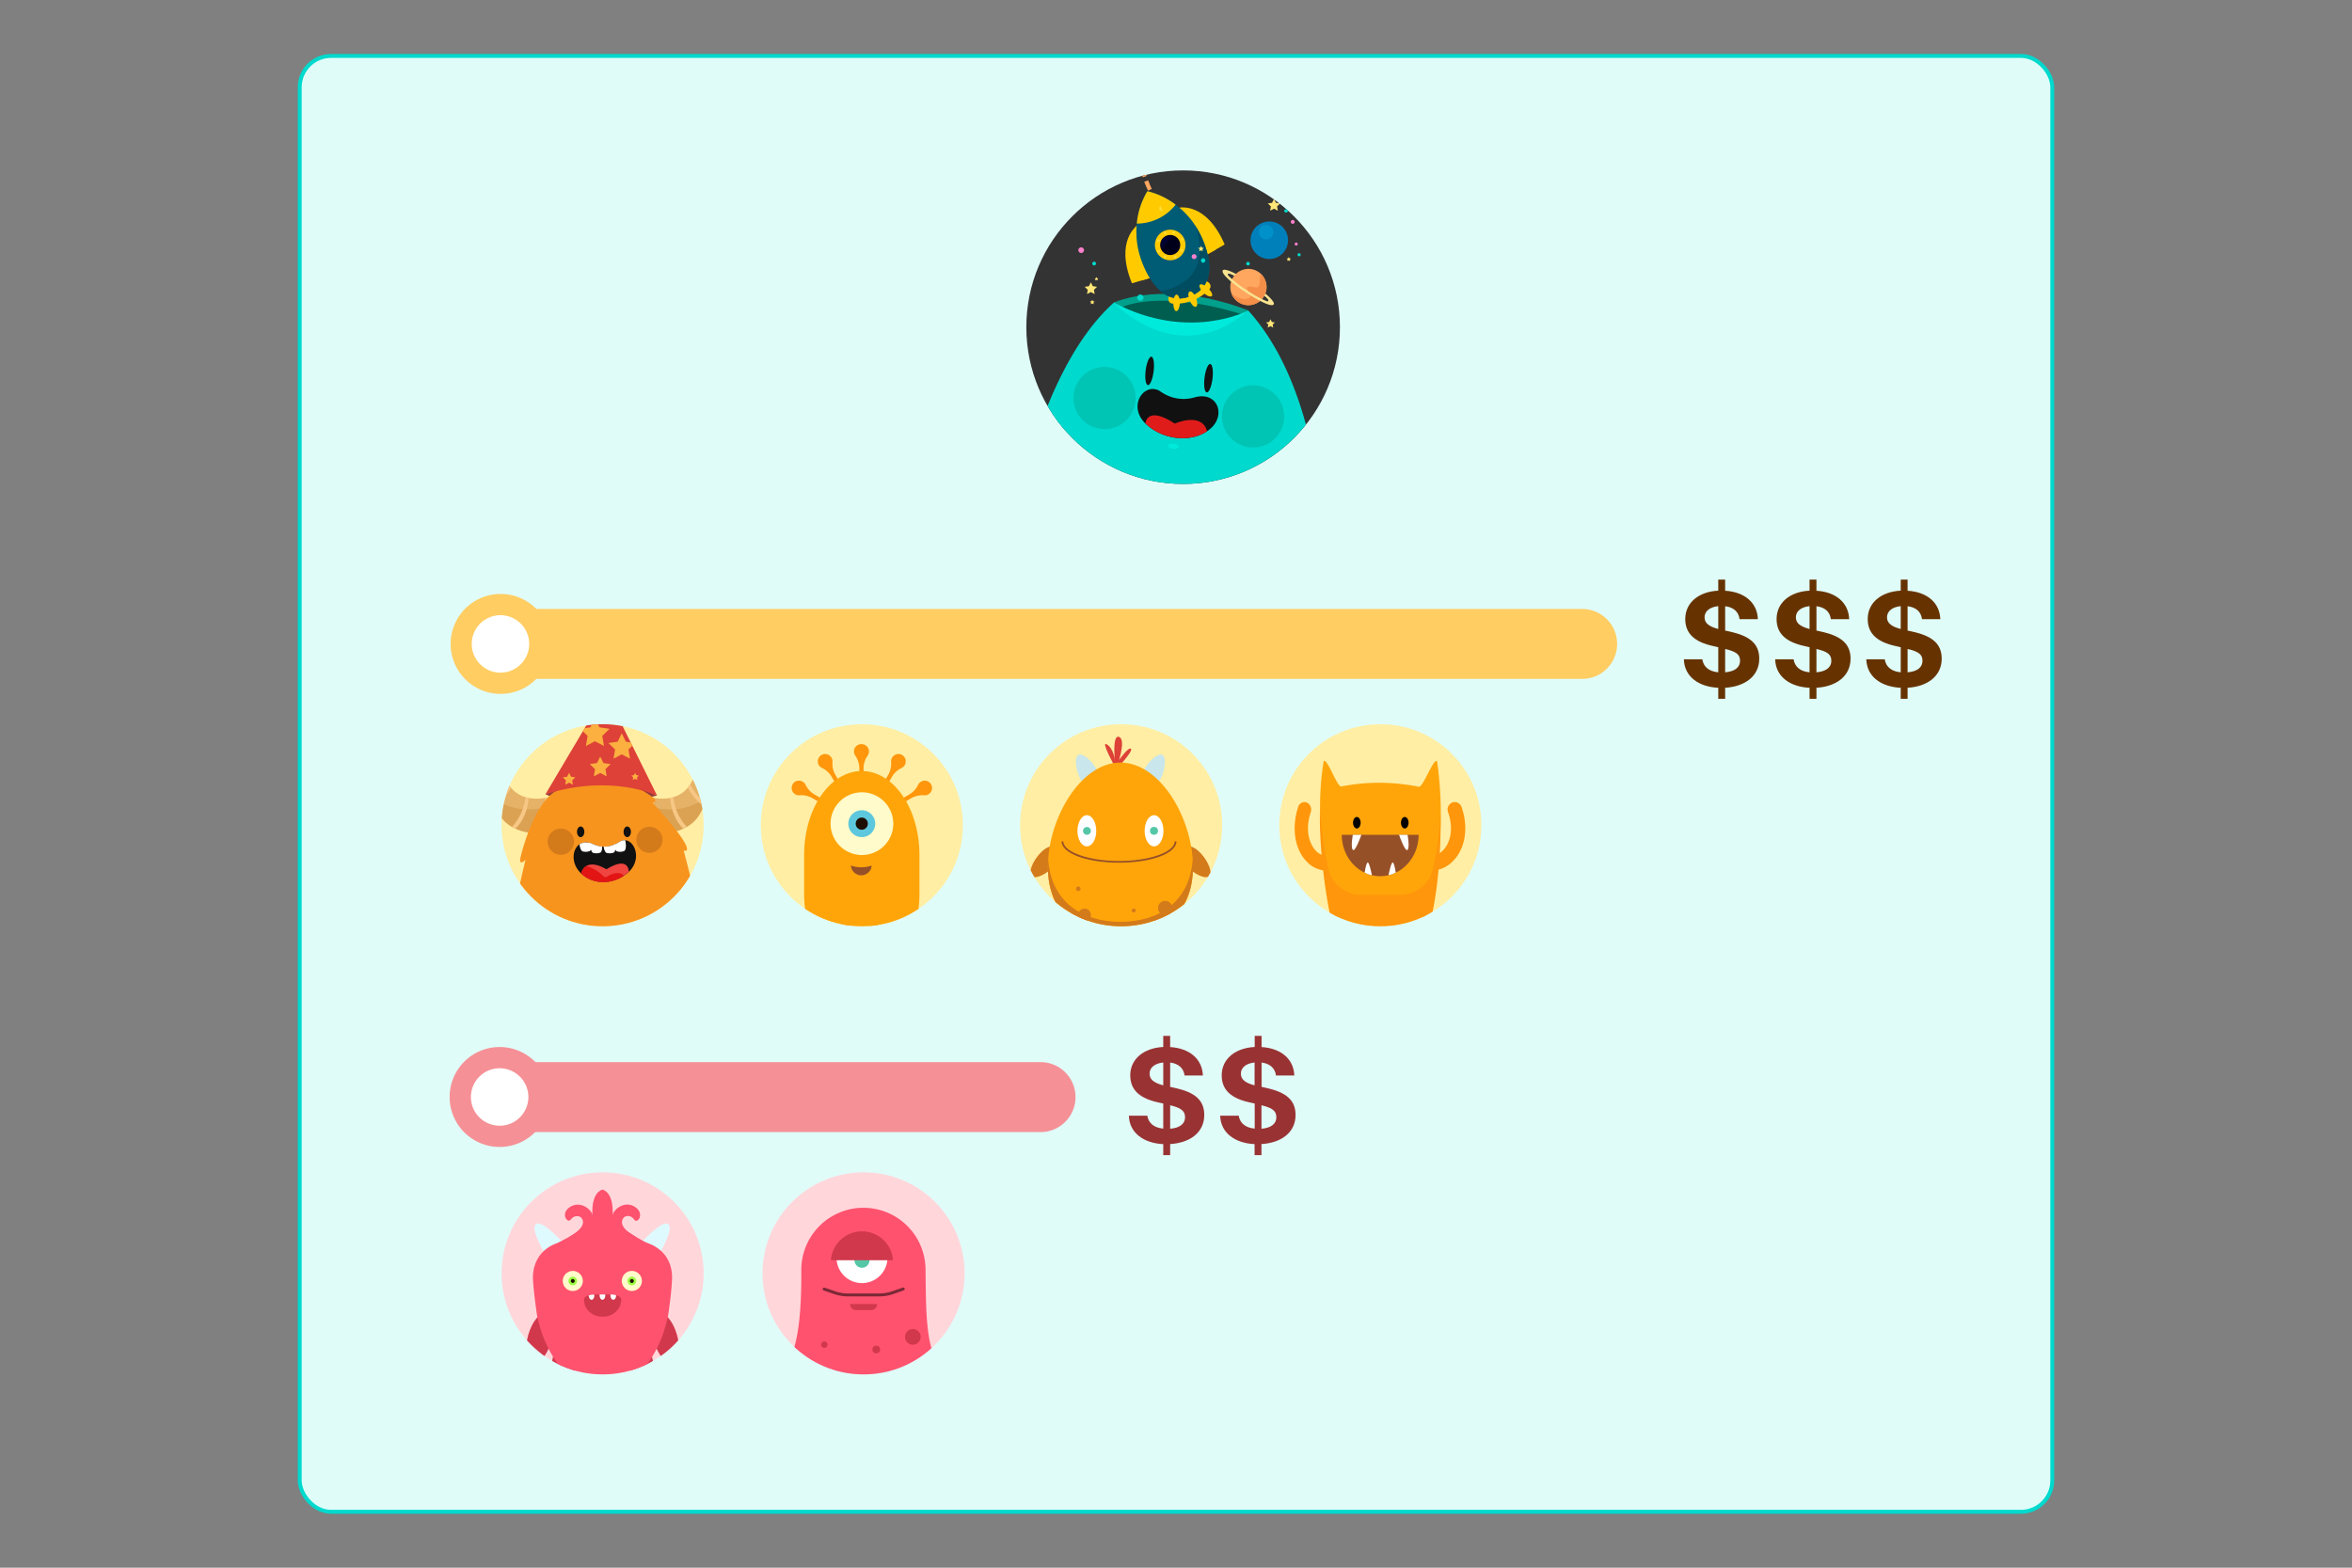 <svg id="Layer_2" data-name="Layer 2" xmlns="http://www.w3.org/2000/svg" xmlns:xlink="http://www.w3.org/1999/xlink" viewBox="0 0 600 400"><rect x="0" y="0" width="600" height="400" fill="#808080" stroke="none"/><defs><style>.cls-1,.cls-2{fill:none;}.cls-1{stroke:#00d9cd;stroke-miterlimit:10;}.cls-3{clip-path:url(#clip-path);}.cls-4{fill:#fff;}.cls-5{fill:#e0fcf9;}.cls-6{clip-path:url(#clip-path-2);}.cls-7{fill:#333;}.cls-8{fill:#00c4b4;}.cls-9{fill:#00d9cd;}.cls-10{fill:#111;}.cls-11{clip-path:url(#clip-path-3);}.cls-12{fill:#e01c1b;}.cls-13{fill:#00eadc;}.cls-14{fill:#00a08c;}.cls-15{fill:#005e50;}.cls-16{fill:#0080bb;}.cls-17{fill:#0091cb;}.cls-18{fill:#00b09c;}.cls-19,.cls-29{fill:#ffa65f;}.cls-20{fill:#ffcb00;}.cls-21{fill:#005b75;}.cls-22{fill:#004d61;}.cls-23{fill:#00001b;}.cls-24{fill:#000133;}.cls-25{fill:#ffdc37;}.cls-26{fill:#ffe677;}.cls-27{fill:#ff80cc;}.cls-28{fill:#f8e391;}.cls-29,.cls-30{fill-rule:evenodd;}.cls-30{fill:#f48e48;}.cls-31{clip-path:url(#clip-path-4);}.cls-32{fill:#ffeea4;}.cls-33{fill:#963a38;}.cls-34{fill:#e5b267;}.cls-35{fill:#c9862f;opacity:0.34;}.cls-36{clip-path:url(#clip-path-5);}.cls-37{fill:#f7c786;}.cls-38{clip-path:url(#clip-path-6);}.cls-39{fill:#f7941e;}.cls-40{fill:#d37a1a;}.cls-41{clip-path:url(#clip-path-7);}.cls-42{fill:#ef4440;}.cls-43{fill:#e21414;}.cls-44{clip-path:url(#clip-path-8);}.cls-45{fill:#ea6a0c;}.cls-46{fill:#dd4137;}.cls-47{clip-path:url(#clip-path-9);}.cls-48{fill:#fbb040;}.cls-49{clip-path:url(#clip-path-10);}.cls-50{fill:#ff960b;}.cls-51{fill:#ffa50a;}.cls-52{fill:#fffbca;}.cls-53{fill:#5dc8dd;}.cls-54{fill:#1e0e00;}.cls-55{fill:#965028;}.cls-56{clip-path:url(#clip-path-11);}.cls-57{fill:#c8e6eb;}.cls-58{fill:#f5415f;}.cls-59{fill:#55c7a6;}.cls-60{clip-path:url(#clip-path-12);}.cls-61{clip-path:url(#clip-path-13);}.cls-62{fill:#ffcd62;}.cls-63{fill:#630;}.cls-64{clip-path:url(#clip-path-14);}.cls-65{fill:#ffd7db;}.cls-66{fill:#defaff;}.cls-67{fill:#d1384c;}.cls-68{fill:#ff526e;}.cls-69{fill:#9bff42;}.cls-70{clip-path:url(#clip-path-15);}.cls-71{fill:#7c2836;}.cls-72{fill:#f59196;}.cls-73{fill:#933;}</style><clipPath id="clip-path"><rect id="SVGID" class="cls-1" x="76.46" y="14.27" width="447.08" height="371.47" rx="8" ry="8"/></clipPath><clipPath id="clip-path-2"><circle id="SVGID-2" data-name="SVGID" class="cls-2" cx="301.82" cy="83.48" r="40"/></clipPath><clipPath id="clip-path-3"><path id="SVGID-3" data-name="SVGID" class="cls-2" d="M304.76,101.39a10.06,10.06,0,0,1-8.52-1.37l-.12-.08c-4-2.78-8.69,3.49-3.91,8.12s12.84,5,16.91,1C312.68,105.6,310.44,99.8,304.76,101.39Z"/></clipPath><clipPath id="clip-path-4"><circle id="SVGID-4" data-name="SVGID" class="cls-2" cx="153.73" cy="210.56" r="25.78"/></clipPath><clipPath id="clip-path-5"><path id="SVGID-5" data-name="SVGID" class="cls-2" d="M162.74,202.46s16.35,7.49,15.32-13.09c0,0,10.23,25.45-13.37,23.23Z"/></clipPath><clipPath id="clip-path-6"><path id="SVGID-6" data-name="SVGID" class="cls-2" d="M143.06,202.46s-16.35,7.49-15.31-13.09c0,0-10.23,25.45,13.36,23.23Z"/></clipPath><clipPath id="clip-path-7"><path id="SVGID-7" data-name="SVGID" class="cls-2" d="M151.26,215.37a6.68,6.68,0,0,0,6.61-.47l.1-.06c3.22-2.14,6.41,3.89,2.43,7.62s-10.17,3.37-13-.57C144.92,218.44,147,213.45,151.26,215.37Z"/></clipPath><clipPath id="clip-path-8"><path id="SVGID-8" data-name="SVGID" class="cls-2" d="M151.26,215.37a6.71,6.71,0,0,0,6.61-.47l.1-.07c3.22-2.14,6.41,3.9,2.43,7.62s-10.17,3.38-13-.56C144.92,218.44,147,213.44,151.26,215.37Z"/></clipPath><clipPath id="clip-path-9"><path id="SVGID-9" data-name="SVGID" class="cls-2" d="M139.13,202.68l15.43-26L167.63,203S155.85,197.32,139.13,202.68Z"/></clipPath><clipPath id="clip-path-10"><circle id="SVGID-10" data-name="SVGID" class="cls-2" cx="219.86" cy="210.56" r="25.78"/></clipPath><clipPath id="clip-path-11"><circle id="SVGID-11" data-name="SVGID" class="cls-2" cx="286" cy="210.56" r="25.78"/></clipPath><clipPath id="clip-path-12"><circle id="SVGID-12" data-name="SVGID" class="cls-2" cx="352.13" cy="210.56" r="25.78"/></clipPath><clipPath id="clip-path-13"><path id="SVGID-13" data-name="SVGID" class="cls-2" d="M342.28,213v0c0,5.84,4.39,10.57,9.81,10.57s9.81-4.73,9.81-10.57v0Z"/></clipPath><clipPath id="clip-path-14"><circle id="SVGID-14" data-name="SVGID" class="cls-2" cx="153.73" cy="324.9" r="25.78"/></clipPath><clipPath id="clip-path-15"><circle id="SVGID-15" data-name="SVGID" class="cls-2" cx="220.3" cy="324.9" r="25.78"/></clipPath></defs><title>how-youtuber-2</title><g class="cls-3"><rect class="cls-4" x="96.9" y="20.72" width="363.41" height="253.72"/><rect class="cls-5" x="76.46" y="14.27" width="447.08" height="371.47"/><g class="cls-6"><rect class="cls-7" x="241.08" y="26.34" width="117.71" height="117.71"/><path class="cls-8" d="M250.47,108.28c8,4.17,19.39,3,21,2.8l-.68-5.77c-4.71.56-17.7.66-21.29-5.44-2.66-4.54,0-12.54,7.66-23.15l-4.71-3.4c-9.39,13-12,22.63-8,29.5A14.57,14.57,0,0,0,250.47,108.28Z"/><path class="cls-8" d="M352.54,121.22c-6.19-6.43-18.35-7.85-20.09-8l-2,6.43c5.05.51,18.34,3.48,19.13,10.95.59,5.57-5.85,13.63-18.62,23.33l3.19,4.81C349.8,146.84,357,137,356.06,128.56A12.32,12.32,0,0,0,352.54,121.22Z"/><path class="cls-9" d="M338,165c2.18-50.21-9.13-74.31-19.61-85.81l0,0a26.56,26.56,0,0,1-10.75,4.4,33.09,33.09,0,0,1-10.4-.67c-4.71-.88-9.72-2.46-13-5.79l-.33.29c-19.7,18-27,59.42-29.5,80.55a28.33,28.33,0,0,0,9.79,25c19.26,16.31,41,12.87,55.68,7.26A28.32,28.32,0,0,0,338,165Z"/><path class="cls-8" d="M338,165c1.06-24.5-1.08-42.77-4.78-56.41q-.08,2-.18,4c-.88,15.43-2.53,31.16-11.18,44.44-4,6.18-9.16,11.28-16,14.24a45.69,45.69,0,0,1-20.53,3.22c-6.35-.34-12.69-1.81-18-5.38A31.13,31.13,0,0,1,257,157c-.71-1.44-1.34-2.91-1.91-4.4-.27,1.94-.5,3.77-.7,5.47a28.33,28.33,0,0,0,9.79,25c19.26,16.31,41,12.87,55.68,7.26A28.32,28.32,0,0,0,338,165Z"/><path class="cls-10" d="M294.29,94.76c-.25,2-.9,3.57-1.46,3.5s-.82-1.75-.57-3.75.91-3.57,1.47-3.5S294.54,92.76,294.29,94.76Z"/><path class="cls-10" d="M309.31,96.62c-.25,2-.9,3.57-1.47,3.5s-.81-1.75-.56-3.75.9-3.57,1.46-3.5S309.56,94.62,309.31,96.62Z"/><path class="cls-10" d="M304.76,101.39a10.06,10.06,0,0,1-8.52-1.37l-.12-.08c-4-2.78-8.69,3.49-3.91,8.12s12.84,5,16.91,1C312.68,105.6,310.44,99.8,304.76,101.39Z"/><g class="cls-11"><path class="cls-12" d="M292.18,108.24s.09-5,7.51-.16c0,0,7-3.15,8.28,2.1C308,110.18,300.85,115.75,292.18,108.24Z"/></g><path class="cls-8" d="M327.56,106.82A7.92,7.92,0,1,1,321,98.45,7.92,7.92,0,0,1,327.56,106.82Z"/><path class="cls-8" d="M289.68,102.12a7.92,7.92,0,1,1-6.52-8.36A7.92,7.92,0,0,1,289.68,102.12Z"/><path class="cls-13" d="M297.92,113.68c0,.35.54.7,1.31.8s1.42-.11,1.46-.45-.54-.7-1.31-.8S298,113.34,297.92,113.68Z"/><path class="cls-14" d="M284.2,77.18s13-6.09,34.21,2C318.41,79.22,303.24,92.84,284.2,77.18Z"/><path class="cls-15" d="M286,78.45s9.54-4.9,30.92,1.78C316.93,80.23,305.48,90.6,286,78.45Z"/><circle class="cls-16" cx="323.79" cy="61.27" r="4.79" transform="translate(-2.16 109.75) rotate(-19.17)"/><circle class="cls-16" cx="300.43" cy="34.32" r="2.92" transform="translate(161.25 302.77) rotate(-69.11)"/><path class="cls-16" d="M306.57,34.67a1.23,1.23,0,0,1-1.37,1.06,1.21,1.21,0,0,1-1.06-1.36,1.22,1.22,0,0,1,1.36-1.07A1.24,1.24,0,0,1,306.57,34.67Z"/><path class="cls-16" d="M303.41,36.16a1.16,1.16,0,1,1-.34,1.61A1.16,1.16,0,0,1,303.41,36.16Z"/><circle class="cls-17" cx="322.98" cy="59.22" r="1.83" transform="translate(32.07 211.51) rotate(-38.02)"/><path class="cls-13" d="M284.12,77.19s16.26,17.59,34.37,2C318.49,79.2,303.34,87.36,284.12,77.19Z"/><path class="cls-18" d="M247.31,75.59s.33-2.47,4.95-8.07l6.24,7.6S253.7,80.56,247.31,75.59Z"/><path class="cls-8" d="M250.79,79.24S261.66,82,260.18,73c0,0-1.16-5.71-2.72-1.13-1,3-2.88,5.12-9.36,2C248.1,73.87,245.06,77.17,250.79,79.24Z"/><path class="cls-8" d="M255,72.71h0a1.59,1.59,0,0,1-1.15-1.94L255,65.92A1.6,1.6,0,0,1,257,64.77h0a1.6,1.6,0,0,1,1.16,1.94l-1.24,4.85A1.59,1.59,0,0,1,255,72.71Z"/><path class="cls-19" d="M317.63,36.73l-.95.46a18.41,18.41,0,0,1,.9,2.17l1-.33A20.2,20.2,0,0,0,317.63,36.73Z"/><path class="cls-19" d="M315.79,33.54l-.86.6a20.43,20.43,0,0,1,1.22,2l.93-.5A21.78,21.78,0,0,0,315.79,33.54Z"/><path class="cls-19" d="M313.42,30.68l-.71.77a21.41,21.41,0,0,1,1.54,1.75l.83-.64A18.45,18.45,0,0,0,313.42,30.68Z"/><path class="cls-19" d="M310.48,28.39l-.51.93a13.41,13.41,0,0,1,1.9,1.36l.65-.83A15.19,15.19,0,0,0,310.48,28.39Z"/><path class="cls-19" d="M307,27l-.25,1a12.21,12.21,0,0,1,2.2.77l.42-1A12.34,12.34,0,0,0,307,27Z"/><path class="cls-19" d="M303.31,26.68v1.05a12.94,12.94,0,0,1,2.33.08l.17-1A13.15,13.15,0,0,0,303.31,26.68Z"/><path class="cls-19" d="M299.64,27.34l.28,1a10.83,10.83,0,0,1,1.12-.29,11.58,11.58,0,0,1,1.15-.21l-.1-1.05a10.75,10.75,0,0,0-1.24.22C300.45,27.12,300,27.2,299.64,27.34Z"/><path class="cls-19" d="M296.19,28.75l.51.92,1.05-.52,1.08-.44-.36-1-1.16.47Z"/><path class="cls-19" d="M293.23,31.07l.77.71a3.87,3.87,0,0,1,.4-.41l.43-.39c.29-.25.6-.47.91-.71l-.6-.87c-.33.26-.68.51-1,.78l-.47.43A3.84,3.84,0,0,0,293.23,31.07Z"/><path class="cls-19" d="M291.22,34.27l1,.38.23-.52.12-.26a2,2,0,0,1,.14-.25l.28-.5c.1-.16.22-.32.33-.47l-.86-.62c-.12.18-.25.35-.36.53l-.32.56-.15.27-.13.3Z"/><path class="cls-19" d="M290.44,38l1.05.06c.05-.39.06-.78.13-1.15,0-.19.06-.39.1-.57l.14-.56-1-.27-.15.61c0,.21-.07.42-.11.62C290.5,37.11,290.49,37.53,290.44,38Z"/><path class="cls-19" d="M290.65,41.65l1-.16a16.81,16.81,0,0,1-.21-2.34l-1.05,0A17.06,17.06,0,0,0,290.65,41.65Z"/><path class="cls-19" d="M291.52,45.23l1-.32a22.54,22.54,0,0,1-.61-2.28l-1,.22A23.82,23.82,0,0,0,291.52,45.23Z"/><path class="cls-19" d="M292.87,48.65l.95-.45c-.34-.72-.64-1.45-.92-2.19l-1,.36C292.2,47.15,292.52,47.9,292.87,48.65Z"/><path class="cls-8" d="M251.93,71.94h0A1.61,1.61,0,0,1,250.77,70L252,65.15A1.59,1.59,0,0,1,254,64h0a1.59,1.59,0,0,1,1.15,1.94l-1.23,4.85A1.6,1.6,0,0,1,251.93,71.94Z"/><path class="cls-20" d="M306.52,72.06a1.39,1.39,0,0,1,2,.23,1.1,1.1,0,0,1,0,1.5,11.81,11.81,0,0,1-9.43,3.67,1.09,1.09,0,0,1-.95-.71,1.69,1.69,0,0,1,.83-2Z"/><path class="cls-20" d="M300.89,53s6.85-1.51,11.52,9.38L307.82,65Z"/><path class="cls-20" d="M308,58.79A17.32,17.32,0,0,0,301.66,53a4.06,4.06,0,0,0-.77.06L307.82,65l2.34-1.3A19.11,19.11,0,0,0,308,58.79Z"/><path class="cls-20" d="M290.18,57.49s-5.89,3.82-1.42,14.79l5-1.47Z"/><path class="cls-20" d="M289.31,66.61a17.43,17.43,0,0,1,.28-8.62,4.69,4.69,0,0,1,.59-.5l3.62,13.32-2.56.75A18.45,18.45,0,0,1,289.31,66.61Z"/><path class="cls-21" d="M292.7,48.79s-5.78,8.43-.78,19.54,11.94,7.14,11.94,7.14,7.7-2.16,3.3-13.52S292.7,48.79,292.7,48.79Z"/><path class="cls-22" d="M305,57.75c1.4,3.9,1.51,8.28-.48,11.61-1.51,2.51-5,4.41-8.53,4.88a7,7,0,0,0,7.83,1.23s7.7-2.16,3.3-13.52A23.2,23.2,0,0,0,305,57.75Z"/><path class="cls-20" d="M299.91,52.22a19.11,19.11,0,0,0-7.21-3.43A19.34,19.34,0,0,0,290,57.05,12.63,12.63,0,0,0,299.91,52.22Z"/><path class="cls-20" d="M302.12,61a3.9,3.9,0,1,1-5.1-2.09A3.9,3.9,0,0,1,302.12,61Z"/><path class="cls-23" d="M300.88,61.52a2.56,2.56,0,1,1-3.34-1.37A2.56,2.56,0,0,1,300.88,61.52Z"/><path class="cls-24" d="M297,62.94a1.77,1.77,0,0,1,.83-1.33,5.45,5.45,0,0,0,.89-.62,1.55,1.55,0,0,0,.24-.38,1.75,1.75,0,0,0-1.65-.17,1.72,1.72,0,0,0-.92,2.26,1.71,1.71,0,0,0,.72.82A1.16,1.16,0,0,1,297,62.94Z"/><path class="cls-25" d="M296.61,53.81a.69.69,0,0,1-.53-1.27"/><path class="cls-25" d="M297.56,59.31a.34.34,0,0,1-.18.45.35.35,0,0,1-.46-.18.36.36,0,0,1,.19-.46A.35.35,0,0,1,297.56,59.31Z"/><path class="cls-25" d="M299.77,59.21a.35.35,0,0,1-.18.46.34.34,0,0,1-.45-.19.33.33,0,0,1,.18-.45A.34.34,0,0,1,299.77,59.21Z"/><path class="cls-25" d="M301.86,60.92a.36.36,0,0,1-.19.46.35.35,0,0,1-.45-.19.35.35,0,0,1,.64-.27Z"/><path class="cls-25" d="M301.81,63.75a.33.33,0,0,1-.18.45.34.34,0,0,1-.45-.18.34.34,0,1,1,.63-.27Z"/><path class="cls-25" d="M300.13,65.45a.35.35,0,0,1-.19.45.34.34,0,0,1-.45-.18.36.36,0,0,1,.19-.46A.35.35,0,0,1,300.13,65.45Z"/><path class="cls-25" d="M297.47,65.37a.34.34,0,0,1-.19.45.34.34,0,0,1-.45-.18.35.35,0,0,1,.18-.46A.36.36,0,0,1,297.47,65.37Z"/><path class="cls-25" d="M295.9,64a.34.34,0,0,1-.18.45.36.36,0,0,1-.46-.19.35.35,0,0,1,.19-.45A.34.34,0,0,1,295.9,64Z"/><path class="cls-25" d="M295.84,61.23a.35.35,0,0,1-.18.46.36.36,0,0,1-.46-.19.34.34,0,0,1,.19-.45A.34.34,0,0,1,295.84,61.23Z"/><path class="cls-20" d="M308.19,73.54c.85.79,1.27,1.72.95,2s-1.26,0-2.11-.83-1.27-1.72-.95-2.06S307.34,72.74,308.19,73.54Z"/><path class="cls-20" d="M305.08,76c.45,1.08.46,2.09,0,2.27s-1.15-.54-1.59-1.62-.47-2.09,0-2.27S304.63,74.93,305.08,76Z"/><path class="cls-20" d="M299.29,77.26c0,1.16.33,2.11.79,2.12s.87-.92.89-2.08-.33-2.12-.8-2.13S299.31,76.1,299.29,77.26Z"/><polygon class="cls-26" points="325 50.76 325.48 51.75 326.57 51.91 325.79 52.67 325.97 53.76 325 53.25 324.02 53.76 324.21 52.67 323.42 51.91 324.51 51.75 325 50.76"/><polygon class="cls-26" points="328.77 65.58 328.94 65.92 329.31 65.98 329.04 66.25 329.1 66.62 328.77 66.44 328.43 66.62 328.49 66.25 328.22 65.98 328.6 65.92 328.77 65.58"/><polygon class="cls-26" points="278.28 72.03 278.77 73.02 279.86 73.18 279.07 73.95 279.25 75.03 278.28 74.52 277.3 75.03 277.49 73.95 276.7 73.18 277.79 73.02 278.28 72.03"/><polygon class="cls-26" points="279.71 70.69 279.85 70.98 280.18 71.03 279.94 71.26 280 71.58 279.71 71.43 279.42 71.58 279.47 71.26 279.24 71.03 279.56 70.98 279.71 70.69"/><polygon class="cls-26" points="278.64 76.48 278.82 76.86 279.24 76.92 278.94 77.22 279.01 77.63 278.64 77.44 278.27 77.63 278.34 77.22 278.04 76.92 278.45 76.86 278.64 76.48"/><polygon class="cls-26" points="306.38 62.74 306.6 63.19 307.1 63.26 306.74 63.61 306.82 64.11 306.38 63.87 305.93 64.11 306.02 63.61 305.66 63.26 306.16 63.19 306.38 62.74"/><polygon class="cls-26" points="309.2 39.46 309.69 40.45 310.78 40.6 309.99 41.38 310.18 42.46 309.2 41.95 308.23 42.46 308.42 41.38 307.63 40.6 308.72 40.45 309.2 39.46"/><polygon class="cls-26" points="305.05 29.81 305.33 30.38 305.96 30.47 305.5 30.92 305.61 31.55 305.05 31.25 304.48 31.55 304.59 30.92 304.13 30.47 304.76 30.38 305.05 29.81"/><path class="cls-27" d="M330.27,56.62a.48.48,0,0,1-.48.48.49.49,0,1,1,.48-.48Z"/><path class="cls-27" d="M331,53.07a.61.61,0,1,1-.6-.6A.6.6,0,0,1,331,53.07Z"/><path class="cls-27" d="M290,36.49a.48.48,0,1,1-.48-.49A.48.48,0,0,1,290,36.49Z"/><path class="cls-27" d="M290.7,32.94a.61.61,0,1,1-.61-.6A.61.61,0,0,1,290.7,32.94Z"/><circle class="cls-27" cx="327.56" cy="48.44" r="0.65"/><circle class="cls-27" cx="330.66" cy="62.27" r="0.39"/><path class="cls-27" d="M276.53,63.83a.72.72,0,1,1-.72-.72A.72.72,0,0,1,276.53,63.83Z"/><path class="cls-27" d="M305.24,65.48a.62.62,0,1,1-1.24,0,.62.62,0,0,1,1.24,0Z"/><path class="cls-27" d="M319.11,74.64a.35.35,0,1,1-.35-.35A.36.36,0,0,1,319.11,74.64Z"/><path class="cls-9" d="M291.7,75.93a.79.79,0,1,1-.79-.78A.79.79,0,0,1,291.7,75.93Z"/><path class="cls-9" d="M326.18,48.05a.72.72,0,1,1-.72-.72A.72.72,0,0,1,326.18,48.05Z"/><circle class="cls-27" cx="296.83" cy="41.34" r="0.65"/><path class="cls-9" d="M295.44,41A.72.72,0,1,1,294,41a.72.72,0,0,1,1.44,0Z"/><path class="cls-9" d="M328.58,53.81a.51.51,0,0,1-1,0,.51.51,0,0,1,1,0Z"/><polygon class="cls-26" points="288.63 41.87 288.15 42.86 287.06 43.02 287.85 43.79 287.66 44.88 288.63 44.36 289.61 44.88 289.42 43.79 290.21 43.02 289.12 42.86 288.63 41.87"/><path class="cls-27" d="M282.63,44.19a.61.61,0,1,0,.6-.61A.6.6,0,0,0,282.63,44.19Z"/><path class="cls-27" d="M285.41,39.55a.66.66,0,0,0,.66.65.65.65,0,0,0,0-1.3A.66.66,0,0,0,285.41,39.55Z"/><path class="cls-9" d="M287.45,39.17a.72.72,0,0,0,1.44,0,.72.72,0,1,0-1.44,0Z"/><circle class="cls-9" cx="285.56" cy="44.93" r="0.51"/><path class="cls-9" d="M318.83,67.27a.45.45,0,0,1-.46.46.46.46,0,0,1-.46-.46.47.47,0,0,1,.46-.46A.46.46,0,0,1,318.83,67.27Z"/><path class="cls-9" d="M307.46,66.47a.58.58,0,0,1-.58.57.58.58,0,0,1,0-1.15A.58.58,0,0,1,307.46,66.47Z"/><path class="cls-9" d="M279.6,67.25a.49.49,0,0,1-.48.48.48.48,0,0,1-.48-.48.47.47,0,0,1,.48-.48A.48.48,0,0,1,279.6,67.25Z"/><path class="cls-9" d="M331.8,65a.4.4,0,1,1-.4-.4A.4.4,0,0,1,331.8,65Z"/><path class="cls-8" d="M249,71.24h0a1.6,1.6,0,0,1-1.15-1.94L249,64.45A1.6,1.6,0,0,1,251,63.3h0a1.6,1.6,0,0,1,1.16,1.94l-1.23,4.85A1.6,1.6,0,0,1,249,71.24Z"/><path class="cls-28" d="M313.23,69.91c0-.13.23-.18.49-.08a28.26,28.26,0,0,1,5.12,2.85,29.35,29.35,0,0,1,4.61,3.63c.19.2.21.39.11.49l1.3.87,0,0c.62-.92-3.46-4-5.7-5.48s-6.63-4.08-7.25-3.16a0,0,0,0,1,0,0Z"/><path class="cls-29" d="M314.62,70.68a4.63,4.63,0,1,0,6.43-1.29A4.63,4.63,0,0,0,314.62,70.68Z"/><path class="cls-30" d="M321.78,70c-.67.7-.21,1.86-.55,2.77-.25.66-.75.61-1.34.48s-2.08-.37-1.73.53c.18.48.66.8.82,1.3.35,1.09-1.13,1.29-1.88,1.18a5.7,5.7,0,0,1-3-1.46,4.63,4.63,0,1,0,7.67-4.8Z"/><path class="cls-28" d="M324.91,77.21l-1.69-1.13.23.23c.35.37.13.71-.35.52A28.26,28.26,0,0,1,318,74a29.35,29.35,0,0,1-4.61-3.63c-.35-.37-.13-.71.35-.52a2.34,2.34,0,0,1,.3.12l-1.69-1.13a.48.48,0,0,0-.4.19c-.61.92,3.46,4,5.7,5.48s6.64,4.08,7.25,3.16A.51.51,0,0,0,324.91,77.21Z"/><polygon class="cls-26" points="324.1 81.46 324.45 82.16 325.22 82.27 324.66 82.81 324.79 83.58 324.1 83.22 323.41 83.58 323.54 82.81 322.99 82.27 323.76 82.16 324.1 81.46"/></g></g><rect id="SVGID-16" data-name="SVGID" class="cls-1" x="76.46" y="14.27" width="447.08" height="371.47" rx="8" ry="8"/><g class="cls-31"><rect class="cls-32" x="114.58" y="173.73" width="75.87" height="75.87"/><path class="cls-33" d="M139.13,202.68s15-6.73,28.5.32C167.63,203,150.27,207.1,139.13,202.68Z"/><path class="cls-34" d="M162.74,202.46s16.35,7.49,15.32-13.09c0,0,10.23,25.45-13.37,23.23Z"/><path class="cls-35" d="M178.26,204.62c-3.89,2.53-11.41,2.73-15.28-.62l1.65,8.6c11,1,14.62-3.91,15.4-9.49A9.38,9.38,0,0,1,178.26,204.62Z"/><g class="cls-36"><path class="cls-37" d="M166.68,201.06s-3.19,9.19,3.5,14.52l.72-.48s-6-4.57-3.52-14Z"/><path class="cls-37" d="M171.07,199.32s-1.87,9.55,5.5,13.89l.65-.57s-6.59-3.68-5.46-13.42Z"/><path class="cls-37" d="M173.81,195.42s.85,9.69,9.13,11.83l.47-.73s-7.35-1.71-9-11.38Z"/><path class="cls-37" d="M174.28,189.67s2.53,9.39,11.06,10l.33-.8s-7.54-.4-10.81-9.64Z"/></g><path class="cls-34" d="M143.06,202.46s-16.35,7.49-15.31-13.09c0,0-10.23,25.45,13.36,23.23Z"/><path class="cls-35" d="M127.55,204.62c3.89,2.53,11.41,2.73,15.28-.62l-1.65,8.6c-11,1-14.62-3.91-15.4-9.49A9.08,9.08,0,0,0,127.55,204.62Z"/><g class="cls-38"><path class="cls-37" d="M139.13,201.06s3.18,9.19-3.5,14.52l-.73-.48s6-4.57,3.53-14Z"/><path class="cls-37" d="M134.74,199.32s1.86,9.55-5.5,13.89l-.65-.57s6.59-3.68,5.46-13.42Z"/><path class="cls-37" d="M132,195.42s-.84,9.69-9.12,11.83l-.47-.73s7.35-1.71,8.95-11.38Z"/><path class="cls-37" d="M131.53,189.67s-2.53,9.39-11.06,10l-.33-.8s7.54-.4,10.81-9.64Z"/></g><path class="cls-39" d="M149.1,198.63s-1.86-1.91-.52-1.79a5.52,5.52,0,0,1,2.42.89s-1.86-2.06-.56-2.13,3.36,2,3.36,2,2.9-2.92,3.42-2.53-1.45,2.88-1.45,2.88,2.76-1.48,2.91-.2-1.77,1.87-1.77,1.87,3.86-.57,10,4.09c0,0,.77,1-.45,1.12,0,0,10.14,10.8,8.65,12.2,0,0-.6.08-.7,0s15.82,54.57-5,49.59c0,0,.61,1,.09,1.11s-1.7-.78-1.7-.78.06.39-.2.43-.43-.43-.43-.43.5.84-.11,1-1.55-.52-1.55-.52l-17.77.43a.78.78,0,0,1-1,.67,14.24,14.24,0,0,1-1.81-.88c0,.08-1.4,1.15-2.07.93s-1.14-1.35-1.14-1.35-21.51,8.61-7.65-47.87c0,0-1.4,1.55-1.39,0,0-.66,3.68-15.55,9.84-17.83C142.43,201.56,139,200.57,149.1,198.63Z"/><path class="cls-40" d="M178.27,234c-.07.51-.14,1-.24,1.53-.34,1.78-2.07,6.9-4.3,5.59.06,2.59-.66,5.84-3.59,5.22.09,2.36-1.31,5.07-3.77,4.08-.79,3.11-3.61,3.41-6.4,2.42-.62,2.16-1.38,3.95-4,3.93s-5.52-1.1-6.93-3.37c-3.2,3.81-9-.22-10.06-4.36-1.88,1.06-4.22,2.68-6.34,1.85s-2.76-3.39-3.12-5.59c-1.92,27.62,12.12,22,12.12,22s.47,1.14,1.14,1.35,2-.85,2.07-.93a14.24,14.24,0,0,0,1.81.88.78.78,0,0,0,1-.67l17.77-.43s.93.7,1.55.52c.42-.12.31-.56.2-.81.08.12.19.25.34.23s.2-.43.2-.43,1.18.92,1.7.78-.09-1.11-.09-1.11C182.41,269.76,181.09,249.52,178.27,234Z"/><path class="cls-10" d="M151.26,215.37a6.68,6.68,0,0,0,6.61-.47l.1-.06c3.22-2.14,6.41,3.89,2.43,7.62s-10.17,3.37-13-.57C144.92,218.44,147,213.45,151.26,215.37Z"/><g class="cls-41"><path class="cls-42" d="M160.42,222.62s.27-4.53-5.74-.81c0,0-5.14-3.44-6.48,1.15C148.2,223,153.27,228.57,160.42,222.62Z"/><path class="cls-43" d="M154.83,223.7a.74.74,0,0,1-.88-.11,10.75,10.75,0,0,0-4.35-2.65,3.27,3.27,0,0,0-1.4,2s4.48,5,11,.61C158.25,222.12,155.94,222.92,154.83,223.7Z"/></g><g class="cls-44"><path class="cls-4" d="M150.74,214.42s.5,2.17-.27,2.72a2.87,2.87,0,0,1-1.94.06c-.83-.69-.74-2.84-.74-2.84S150.33,212.84,150.74,214.42Z"/><path class="cls-4" d="M153.44,214.81s.5,2.17-.27,2.72a3,3,0,0,1-1.94.06c-.83-.7-.74-2.84-.74-2.84S153,213.22,153.44,214.81Z"/><path class="cls-4" d="M156.86,214.81s.5,2.17-.27,2.72a3,3,0,0,1-1.94.06c-.83-.7-.74-2.84-.74-2.84S156.45,213.22,156.86,214.81Z"/><path class="cls-4" d="M159.5,214.42s.51,2.17-.27,2.72a2.84,2.84,0,0,1-1.93.06c-.84-.69-.75-2.84-.75-2.84S159.09,212.84,159.5,214.42Z"/></g><ellipse class="cls-10" cx="160.01" cy="212.24" rx="0.94" ry="1.36"/><ellipse class="cls-10" cx="148.13" cy="212.24" rx="0.94" ry="1.36"/><circle class="cls-40" cx="165.67" cy="214.28" r="3.34"/><path class="cls-40" d="M139.72,214.75a3.35,3.35,0,1,0,3.34-3.34A3.34,3.34,0,0,0,139.72,214.75Z"/><path class="cls-45" d="M166.25,243.92s.42,2.34-2.55,2.73a.58.58,0,0,1-.5-1,5.32,5.32,0,0,1,1.62-1s-3,1.27-3.13.43,2.7-1.07,2.7-1.07-2.77.05-2.71-.65,2.82-.21,2.82-.21-1.69-.4-1.52-1.2S166.48,241.51,166.25,243.92Z"/><path class="cls-45" d="M183.84,228.68c-1.08-2.35-4.86-2.94-7.21-2.73.11.48.22,1,.34,1.52a8.24,8.24,0,0,1,3.19.38,3.93,3.93,0,0,1,2,1.23,2.58,2.58,0,0,1,.28,2.39,12.65,12.65,0,0,1-3.89,5.95,21.79,21.79,0,0,1-12.63,5.94c-1,.1-1,1.66,0,1.55a23.3,23.3,0,0,0,15.71-8.56C183.08,234.46,185,231.16,183.84,228.68Z"/><path class="cls-45" d="M142.5,245.54s-.43,2.34,2.55,2.73a.58.58,0,0,0,.5-1,5.53,5.53,0,0,0-1.62-1s3,1.27,3.13.44-2.7-1.08-2.7-1.08,2.77.06,2.71-.65-2.82-.21-2.82-.21,1.69-.4,1.52-1.2S142.27,243.13,142.5,245.54Z"/><path class="cls-45" d="M124.9,230.3c1.09-2.35,4.87-2.94,7.22-2.73-.11.48-.19,1-.31,1.54a8.57,8.57,0,0,0-3.22.36,4,4,0,0,0-2,1.23,2.58,2.58,0,0,0-.28,2.39,12.6,12.6,0,0,0,3.89,5.95A21.73,21.73,0,0,0,142.86,245c1,.11,1,1.66,0,1.55A23.26,23.26,0,0,1,127.15,238C125.67,236.08,123.76,232.78,124.9,230.3Z"/><path class="cls-46" d="M139.13,202.68l15.43-26L167.63,203S155.85,197.32,139.13,202.68Z"/><path class="cls-33" d="M155.51,176.94a1.54,1.54,0,0,1-1.73.15c-.94-.53-2.23-1.39-1.52-1.83,1.05-.66,2,1.14,2,1.14s-.36-2.27.35-2,.28,2,.28,2,.16-1.77,1.5-1.37C157.28,175.3,156.33,176.29,155.51,176.94Z"/><g class="cls-47"><polygon class="cls-48" points="151.77 183.24 152.92 185.58 155.5 185.96 153.64 187.78 154.08 190.34 151.77 189.13 149.46 190.34 149.9 187.78 148.04 185.96 150.62 185.58 151.77 183.24"/><polygon class="cls-48" points="153.12 193.03 153.94 194.69 155.78 194.96 154.45 196.26 154.77 198.1 153.12 197.23 151.47 198.1 151.79 196.26 150.45 194.96 152.29 194.69 153.12 193.03"/><polygon class="cls-48" points="158.61 187.1 159.66 189.24 162.02 189.58 160.32 191.24 160.72 193.58 158.61 192.48 156.51 193.58 156.91 191.24 155.21 189.58 157.56 189.24 158.61 187.1"/><polygon class="cls-48" points="162.02 197.18 162.32 197.78 162.99 197.88 162.5 198.35 162.62 199.02 162.02 198.7 161.42 199.02 161.53 198.35 161.05 197.88 161.72 197.78 162.02 197.18"/><polygon class="cls-48" points="145.17 197.18 145.67 198.18 146.77 198.34 145.97 199.12 146.16 200.22 145.17 199.7 144.18 200.22 144.37 199.12 143.57 198.34 144.68 198.18 145.17 197.18"/><polygon class="cls-48" points="154.49 180.13 154.91 180.98 155.86 181.12 155.17 181.79 155.33 182.73 154.49 182.28 153.64 182.73 153.8 181.79 153.12 181.12 154.06 180.98 154.49 180.13"/></g></g><g class="cls-49"><rect class="cls-32" x="180.72" y="173.73" width="75.87" height="75.87"/><path class="cls-50" d="M219.72,189.86a1.87,1.87,0,0,0-1.87,1.87,1.82,1.82,0,0,0,.37,1.12,5.78,5.78,0,0,1,1,3.13v3.71a.54.54,0,0,0,1.07,0V196a5.69,5.69,0,0,1,1-3.13,1.87,1.87,0,0,0-1.5-3Z"/><path class="cls-50" d="M209.57,192.64a1.87,1.87,0,0,0,.19,3.34,5.7,5.7,0,0,1,2.4,2.23l1.86,3.21a.54.54,0,0,0,.93-.53l-1.86-3.22a5.68,5.68,0,0,1-.73-3.19,1.83,1.83,0,0,0-.24-1.15A1.87,1.87,0,0,0,209.57,192.64Z"/><path class="cls-50" d="M202.2,200.12a1.88,1.88,0,0,0,.69,2.56,1.81,1.81,0,0,0,1.15.23,5.86,5.86,0,0,1,3.19.73l3.22,1.86a.54.54,0,1,0,.53-.93l-3.21-1.86a5.68,5.68,0,0,1-2.23-2.39,1.84,1.84,0,0,0-.78-.88A1.88,1.88,0,0,0,202.2,200.12Z"/><path class="cls-50" d="M230.12,192.64a1.88,1.88,0,0,1,.69,2.56,1.84,1.84,0,0,1-.88.78,5.7,5.7,0,0,0-2.4,2.23l-1.85,3.21a.54.54,0,1,1-.93-.53l1.85-3.22a5.68,5.68,0,0,0,.73-3.19,1.89,1.89,0,0,1,.24-1.15A1.87,1.87,0,0,1,230.12,192.64Z"/><path class="cls-50" d="M237.52,200.12a1.88,1.88,0,0,1-.68,2.56,1.82,1.82,0,0,1-1.15.23,5.86,5.86,0,0,0-3.19.73l-3.22,1.86a.53.53,0,0,1-.73-.2.54.54,0,0,1,.19-.73l3.22-1.86a5.82,5.82,0,0,0,2.23-2.39,1.79,1.79,0,0,1,.78-.88A1.86,1.86,0,0,1,237.52,200.12Z"/><path class="cls-50" d="M218.38,234.21a2.12,2.12,0,0,1-2.12,2.13h0a2.13,2.13,0,0,1-2.13-2.13v-5.68a2.12,2.12,0,0,1,2.13-2.12h0a2.12,2.12,0,0,1,2.12,2.12Z"/><path class="cls-50" d="M224.88,234.21a2.12,2.12,0,0,1-2.12,2.13h0a2.13,2.13,0,0,1-2.13-2.13v-5.68a2.12,2.12,0,0,1,2.13-2.12h0a2.12,2.12,0,0,1,2.12,2.12Z"/><path class="cls-51" d="M234.56,227.94c0,11.84-6.59,21.43-14.71,21.43h0c-8.13,0-14.72-9.59-14.72-21.43v-9.77c0-11.84,6.59-21.44,14.72-21.44h0c8.12,0,14.71,9.6,14.71,21.44Z"/><path class="cls-52" d="M227.88,210.16a8,8,0,1,1-8-8A8,8,0,0,1,227.88,210.16Z"/><path class="cls-53" d="M223.27,210.16a3.43,3.43,0,1,1-3.42-3.43A3.43,3.43,0,0,1,223.27,210.16Z"/><path class="cls-54" d="M221.39,210.16a1.55,1.55,0,1,1-1.54-1.55A1.55,1.55,0,0,1,221.39,210.16Z"/><path class="cls-55" d="M219.72,221.28a7.75,7.75,0,0,1-2.65-.43,2.65,2.65,0,0,0,5.29,0A7.73,7.73,0,0,1,219.72,221.28Z"/></g><g class="cls-56"><rect class="cls-32" x="246.85" y="173.73" width="75.87" height="75.87"/><path class="cls-57" d="M306.38,240.86c0,.91-8.89,1.65-19.85,1.65s-19.86-.74-19.86-1.65,8.89-1.65,19.86-1.65S306.38,240,306.38,240.86Z"/><path class="cls-57" d="M279.84,196.49c1.09,2.1.6,3.51-.58,4.12s-2.6.19-3.69-1.91-1.61-5.47-.43-6.08S278.76,194.4,279.84,196.49Z"/><path class="cls-57" d="M291.8,196.49c-1.08,2.1-.59,3.51.59,4.12s2.6.19,3.69-1.91,1.61-5.47.43-6.08S292.89,194.4,291.8,196.49Z"/><path class="cls-46" d="M284.78,196.26s-4.2-7.4-2.44-6.34,2.06,4,2.06,4-.69-6.52,1.06-5.91,0,5.92,0,5.92,2.45-3.48,3.06-2.87S284.78,196.26,284.78,196.26Z"/><path class="cls-40" d="M302.74,221c1.84,2,4.74,3.45,5.72,2.53s-.33-3.9-2.18-5.86-3.52-2.16-4.5-1.24S300.89,219.08,302.74,221Z"/><path class="cls-58" d="M276.87,236.41c-.74,2.59-2.64,5.23-3.93,4.86s-1.49-3.62-.75-6.21,2.15-3.52,3.44-3.15S277.61,233.82,276.87,236.41Z"/><path class="cls-40" d="M268.91,221c-1.84,2-4.74,3.45-5.72,2.53s.33-3.9,2.18-5.86,3.52-2.16,4.5-1.24S270.76,219.08,268.91,221Z"/><path class="cls-58" d="M294.78,236.41c.74,2.59,2.64,5.23,3.93,4.86s1.49-3.62.75-6.21-2.15-3.52-3.44-3.15S294,233.82,294.78,236.41Z"/><path class="cls-51" d="M304.33,221.18c0,12.25-8.29,17.75-18.51,17.75s-18.5-5.5-18.5-17.75,8.29-26.61,18.5-26.61S304.33,208.93,304.33,221.18Z"/><path class="cls-40" d="M285.82,235.2c-9.69,0-17.64-5-18.43-15.92,0,.64-.07,1.27-.07,1.9,0,12.25,8.29,17.75,18.5,17.75s18.51-5.5,18.51-17.75c0-.63,0-1.26-.07-1.9C303.47,230.24,295.52,235.2,285.82,235.2Z"/><path class="cls-4" d="M279.66,212c0,2.18-1.07,3.95-2.4,3.95s-2.4-1.77-2.4-3.95,1.07-4,2.4-4S279.66,209.81,279.66,212Z"/><path class="cls-59" d="M278.28,212a1,1,0,1,1-1-1A1,1,0,0,1,278.28,212Z"/><path class="cls-4" d="M292,212c0,2.18,1.07,3.95,2.4,3.95s2.4-1.77,2.4-3.95-1.07-4-2.4-4S292,209.81,292,212Z"/><circle class="cls-59" cx="294.39" cy="211.99" r="1.02"/><path class="cls-55" d="M285.46,220.12c-8.21,0-14.64-2.38-14.64-5.43h.44c0,2.7,6.5,5,14.2,5s14.21-2.28,14.21-5h.44C300.11,217.74,293.68,220.12,285.46,220.12Z"/><circle class="cls-40" cx="297.23" cy="231.67" r="1.82"/><path class="cls-40" d="M289.71,232.32a.49.49,0,0,1-.49.5.5.5,0,1,1,0-1A.49.49,0,0,1,289.71,232.32Z"/><circle class="cls-40" cx="275.06" cy="226.77" r="0.59"/><path class="cls-40" d="M278.28,233.44a1.61,1.61,0,1,1-1.61-1.61A1.61,1.61,0,0,1,278.28,233.44Z"/></g><g class="cls-60"><rect class="cls-32" x="312.98" y="173.73" width="75.87" height="75.87"/><path class="cls-50" d="M365.09,222.13a8,8,0,0,1-3.5-.84c-5.32-2.62-4.91-8.77-4.89-9a1.84,1.84,0,0,1,2-1.74,1.88,1.88,0,0,1,1.68,2c0,.18-.2,3.82,2.81,5.3a4.1,4.1,0,0,0,4.81-.76c1.68-1.6,3.06-5.15,1.4-9.89a1.92,1.92,0,0,1,1.09-2.44,1.82,1.82,0,0,1,2.35,1.14c1.88,5.36.94,10.86-2.38,14A7.72,7.72,0,0,1,365.09,222.13Z"/><path class="cls-50" d="M338.41,222.13a7.07,7.07,0,0,1-5-2.23c-3.13-3.14-4-8.64-2.24-14a1.68,1.68,0,0,1,2.21-1.14,2,2,0,0,1,1,2.44c-1.57,4.74-.27,8.29,1.32,9.89a3.69,3.69,0,0,0,4.54.76c2.89-1.51,2.65-5.25,2.65-5.29a1.84,1.84,0,0,1,1.58-2,1.78,1.78,0,0,1,1.86,1.74c0,.26.4,6.41-4.61,9A7.19,7.19,0,0,1,338.41,222.13Z"/><path class="cls-51" d="M363.57,234h-23c-3.54-12.35-4.91-28.35-2.87-39.87,1.15-.29,3.35,6.75,4.51,6.53a50.08,50.08,0,0,1,19.7.09c1.16.2,3.5-6.87,4.67-6.62C368.49,206.82,367.63,222.68,363.57,234Z"/><path class="cls-50" d="M357.13,228.37h-9.84a8.66,8.66,0,0,1-8.46-6.84,90.51,90.51,0,0,1-2.08-15.74c-.36,9.15,1.23,23.92,3.94,33.35h23c3-8.3,4.07-22.4,3.75-31.6a71.51,71.51,0,0,1-1.89,14.16A8.66,8.66,0,0,1,357.13,228.37Z"/><path class="cls-55" d="M342.28,213v0c0,5.84,4.39,10.57,9.81,10.57s9.81-4.73,9.81-10.57v0Z"/><ellipse cx="346.13" cy="209.92" rx="0.97" ry="1.47"/><ellipse cx="358.36" cy="209.92" rx="0.97" ry="1.47"/><path class="cls-4" d="M345.11,213s-.6,3.14,0,3.84,2.18-3.84,2.18-3.84Z"/><path class="cls-4" d="M359.07,213s.6,3.14,0,3.84S356.9,213,356.9,213Z"/><g class="cls-61"><path class="cls-4" d="M348.08,223s.37-2.84.83-2.94,1.25,4.13,1.25,4.13Z"/><path class="cls-4" d="M356.11,223s-.37-2.84-.83-2.94-1.25,4.13-1.25,4.13Z"/></g></g><path class="cls-62" d="M403.55,155.38H127.65a8.92,8.92,0,1,0,.13,17.84h275.9a8.92,8.92,0,1,0-.13-17.84Z"/><path class="cls-62" d="M127.62,151.55a12.75,12.75,0,1,0,12.84,12.66A12.74,12.74,0,0,0,127.62,151.55Z"/><path class="cls-4" d="M135,164.25a7.33,7.33,0,1,1-7.38-7.28A7.33,7.33,0,0,1,135,164.25Z"/><path class="cls-63" d="M441.46,161.19c4.82,1.09,7.33,3,7.33,6.87,0,4.45-3.64,7.12-8.7,7.42v2.83h-1.76v-2.82c-5-.24-8.64-2.84-8.77-7.26h4.7c.29,1.83,1.6,3.08,4.07,3.31v-6.4l-1.3-.3c-4.6-1-7.12-3.09-7.12-6.89,0-4.24,3.52-7,8.42-7.24v-2.83h1.76v2.85c5,.31,8.19,3.06,8.35,7.26h-4.67c-.25-2-1.64-3.06-3.68-3.31v6.21Zm-3.13-6.53c-2.28.23-3.49,1.39-3.49,2.83s1,2.34,3.49,3Zm1.76,16.88c2.55-.21,3.8-1.32,3.8-2.94s-1-2.37-3.8-3Z"/><path class="cls-63" d="M464.75,161.19c4.82,1.09,7.33,3,7.33,6.87,0,4.45-3.63,7.12-8.7,7.42v2.83h-1.76v-2.82c-5-.24-8.64-2.84-8.77-7.26h4.7c.3,1.83,1.6,3.08,4.07,3.31v-6.4l-1.3-.3c-4.6-1-7.11-3.09-7.11-6.89,0-4.24,3.51-7,8.41-7.24v-2.83h1.76v2.85c5,.31,8.19,3.06,8.35,7.26h-4.67c-.25-2-1.64-3.06-3.68-3.31v6.21Zm-3.13-6.53c-2.28.23-3.49,1.39-3.49,2.83s1,2.34,3.49,3Zm1.76,16.88c2.55-.21,3.8-1.32,3.8-2.94s-1-2.37-3.8-3Z"/><path class="cls-63" d="M488,161.19c4.82,1.09,7.33,3,7.33,6.87,0,4.45-3.63,7.12-8.7,7.42v2.83h-1.75v-2.82c-5-.24-8.65-2.84-8.78-7.26h4.7c.3,1.83,1.6,3.08,4.08,3.31v-6.4l-1.3-.3c-4.61-1-7.12-3.09-7.12-6.89,0-4.24,3.51-7,8.42-7.24v-2.83h1.75v2.85c5,.31,8.2,3.06,8.35,7.26h-4.67c-.25-2-1.64-3.06-3.68-3.31v6.21Zm-3.12-6.53c-2.29.23-3.5,1.39-3.5,2.83s1,2.34,3.5,3Zm1.75,16.88c2.55-.21,3.8-1.32,3.8-2.94s-1-2.37-3.8-3Z"/><g class="cls-64"><rect class="cls-65" x="114.58" y="288.07" width="75.87" height="75.87"/><path class="cls-66" d="M144.11,317.62s-5.77-6.63-7.41-5.24,3.19,9,3.19,9Z"/><path class="cls-66" d="M163.1,317.62s5.77-6.63,7.41-5.24-3.19,9-3.19,9Z"/><path class="cls-67" d="M140.62,342.27c-1,3.5-3.12,6-4.74,5.5s-2.12-3.67-1.12-7.18,3.12-6,4.74-5.5S141.62,338.76,140.62,342.27Z"/><path class="cls-67" d="M166.84,342.27c1,3.5,3.12,6,4.74,5.5s2.12-3.67,1.12-7.18-3.12-6-4.74-5.5S165.84,338.76,166.84,342.27Z"/><path class="cls-67" d="M160.67,352.94a3.85,3.85,0,0,0,2.47,4h0c1.64.52,3.58-1,3.77-3.53a23.21,23.21,0,0,0-1.15-9.17c-.8-2.36-3.07-3.39-4.53-2.48h0a3.84,3.84,0,0,0-1.4,4.49A16.86,16.86,0,0,1,160.67,352.94Z"/><path class="cls-67" d="M146.74,352.94a3.88,3.88,0,0,1-2.47,4h0c-1.64.52-3.58-1-3.77-3.53a23,23,0,0,1,1.15-9.17c.8-2.36,3.06-3.39,4.53-2.48h0a3.87,3.87,0,0,1,1.4,4.49A16.68,16.68,0,0,0,146.74,352.94Z"/><path class="cls-68" d="M170.44,335.6c-2.19,10.85-8.82,18.86-16.72,18.81h0c-7.9,0-14.52-8-16.72-18.81-.43-2.9-.8-5.77-1-8.56-.45-5.25,2.49-8.57,5.93-9.77a39.49,39.49,0,0,0,5.64-3.19,13.29,13.29,0,0,1,6.13-2.28h0c4.19.13,8.23,4.13,11.78,5.47s6.37,4.52,5.92,9.77C171.25,329.83,170.87,332.7,170.44,335.6Z"/><path class="cls-52" d="M163.75,326.84a2.56,2.56,0,1,1-2.56-2.56A2.55,2.55,0,0,1,163.75,326.84Z"/><path class="cls-69" d="M162.29,326.84a1.1,1.1,0,1,1-1.1-1.09A1.1,1.1,0,0,1,162.29,326.84Z"/><path class="cls-54" d="M161.69,326.84a.5.5,0,1,1-.5-.49A.5.5,0,0,1,161.69,326.84Z"/><path class="cls-52" d="M148.68,326.84a2.56,2.56,0,1,1-2.56-2.56A2.56,2.56,0,0,1,148.68,326.84Z"/><path class="cls-69" d="M147.21,326.84a1.1,1.1,0,1,1-1.09-1.09A1.09,1.09,0,0,1,147.21,326.84Z"/><path class="cls-54" d="M146.61,326.84a.49.49,0,0,1-.49.5.5.5,0,1,1,0-1A.49.49,0,0,1,146.61,326.84Z"/><path class="cls-67" d="M158.48,331.85a8.6,8.6,0,0,1-.27,1.28,4.67,4.67,0,0,1-4.49,2.81h0a4.66,4.66,0,0,1-4.48-2.81,10,10,0,0,1-.26-1.28c-.1-.67.46-1.13,1.21-1.36l.38-.1a5.8,5.8,0,0,1,1-.11c.45,0,.92,0,1.4,0h1.4c.47,0,.92,0,1.36,0a6.66,6.66,0,0,1,1.13.11l.29.07C158,330.68,158.58,331.15,158.48,331.85Z"/><path class="cls-68" d="M162.27,308.15c-2.72-2.11-5.87.43-6,2,0,0,.56-5.62-2.57-6.63h0c-3.13,1-2.56,6.63-2.56,6.63-.11-1.53-3.26-4.07-6-2-2.2,1.7-.28,4.16.49,3s2.69-1.24,3.06.34c.48,2-3.39,4.06-3.39,4.06l8.39.6h0l8.4-.6s-3.87-2-3.39-4.06c.37-1.58,2.23-1.61,3.05-.34S164.47,309.85,162.27,308.15Z"/><path class="cls-4" d="M151.61,330.52c0,.62-.32,1.12-.71,1.12s-.72-.5-.72-1.12v0l.38-.1a5.8,5.8,0,0,1,1-.11A.93.93,0,0,1,151.61,330.52Z"/><path class="cls-4" d="M154.41,330.52c0,.62-.32,1.12-.72,1.12s-.72-.5-.72-1.12a1.64,1.64,0,0,1,0-.23h1.4A1.64,1.64,0,0,1,154.41,330.52Z"/><path class="cls-4" d="M157.17,330.52c0,.62-.32,1.12-.72,1.12s-.72-.5-.72-1.12a1.79,1.79,0,0,1,0-.24,6.66,6.66,0,0,1,1.13.11l.29.07Z"/></g><g class="cls-70"><rect class="cls-65" x="181.16" y="288.07" width="75.87" height="75.87"/><ellipse class="cls-57" cx="220.3" cy="349.14" rx="26.02" ry="1.35"/><path class="cls-68" d="M239.55,348.64s-5.82-.62-8.08,0-5.49,3.2-11.2,3.2-8.84-2.52-11.74-3.2-8.3,0-8.3,0c3.17-3.55,4.27-12.52,4.18-24.62a15.85,15.85,0,0,1,15.85-15.85h0A15.85,15.85,0,0,1,236.11,324C236.22,335.07,236.21,343.22,239.55,348.64Z"/><path class="cls-4" d="M213.4,320.89a6.5,6.5,0,0,0,13,0Z"/><circle class="cls-59" cx="219.89" cy="321.56" r="1.92"/><path class="cls-67" d="M227.81,321.56a7.94,7.94,0,0,0-15.84,0Z"/><path class="cls-71" d="M210.24,328.55a.32.32,0,0,1,.13,0l2.72.94a10,10,0,0,0,3.26.54h7.94a10.23,10.23,0,0,0,3.29-.55l2.66-.93a.38.38,0,1,1,.25.71l-2.66.93a11,11,0,0,1-3.54.59h-7.94a10.77,10.77,0,0,1-3.51-.58l-2.72-.94a.37.37,0,0,1-.23-.48A.36.36,0,0,1,210.24,328.55Z"/><path class="cls-67" d="M222.21,334.28H218.4a1.55,1.55,0,0,1-1.55-1.55h6.91A1.55,1.55,0,0,1,222.21,334.28Z"/><path class="cls-67" d="M234.87,341.11a2,2,0,1,1-2-2A2,2,0,0,1,234.87,341.11Z"/><circle class="cls-67" cx="223.54" cy="344.33" r="0.99"/><path class="cls-67" d="M211.11,343.08a.82.82,0,1,1-.82-.81A.81.81,0,0,1,211.11,343.08Z"/></g><path class="cls-72" d="M265.67,271H127.39a8.93,8.93,0,1,0,.13,17.85H265.79a8.93,8.93,0,0,0-.12-17.85Z"/><path class="cls-72" d="M127.37,267.15A12.75,12.75,0,1,0,140.2,279.8,12.75,12.75,0,0,0,127.37,267.15Z"/><path class="cls-4" d="M134.79,279.84a7.33,7.33,0,1,1-7.39-7.27A7.34,7.34,0,0,1,134.79,279.84Z"/><path class="cls-73" d="M299.88,277.62c4.82,1.09,7.33,3,7.33,6.87,0,4.45-3.63,7.12-8.7,7.42v2.83h-1.76v-2.81c-5-.25-8.64-2.85-8.77-7.26h4.7c.3,1.83,1.6,3.07,4.07,3.3v-6.4l-1.3-.29c-4.6-1-7.12-3.1-7.12-6.9,0-4.23,3.52-7,8.42-7.24v-2.83h1.76v2.85c5,.32,8.19,3.06,8.35,7.26h-4.67c-.25-1.95-1.64-3.06-3.68-3.31v6.21Zm-3.13-6.52c-2.28.23-3.49,1.39-3.49,2.83s1,2.34,3.49,3ZM298.51,288c2.55-.21,3.8-1.32,3.8-2.93s-1-2.38-3.8-3.06Z"/><path class="cls-73" d="M323.17,277.62c4.82,1.09,7.33,3,7.33,6.87,0,4.45-3.63,7.12-8.7,7.42v2.83h-1.75v-2.81c-5-.25-8.65-2.85-8.78-7.26H316c.3,1.83,1.6,3.07,4.08,3.3v-6.4l-1.3-.29c-4.61-1-7.12-3.1-7.12-6.9,0-4.23,3.51-7,8.42-7.24v-2.83h1.75v2.85c5,.32,8.2,3.06,8.35,7.26h-4.67c-.25-1.95-1.64-3.06-3.68-3.31v6.21Zm-3.12-6.52c-2.29.23-3.5,1.39-3.5,2.83s1,2.34,3.5,3ZM321.8,288c2.55-.21,3.8-1.32,3.8-2.93s-1-2.38-3.8-3.06Z"/></svg>